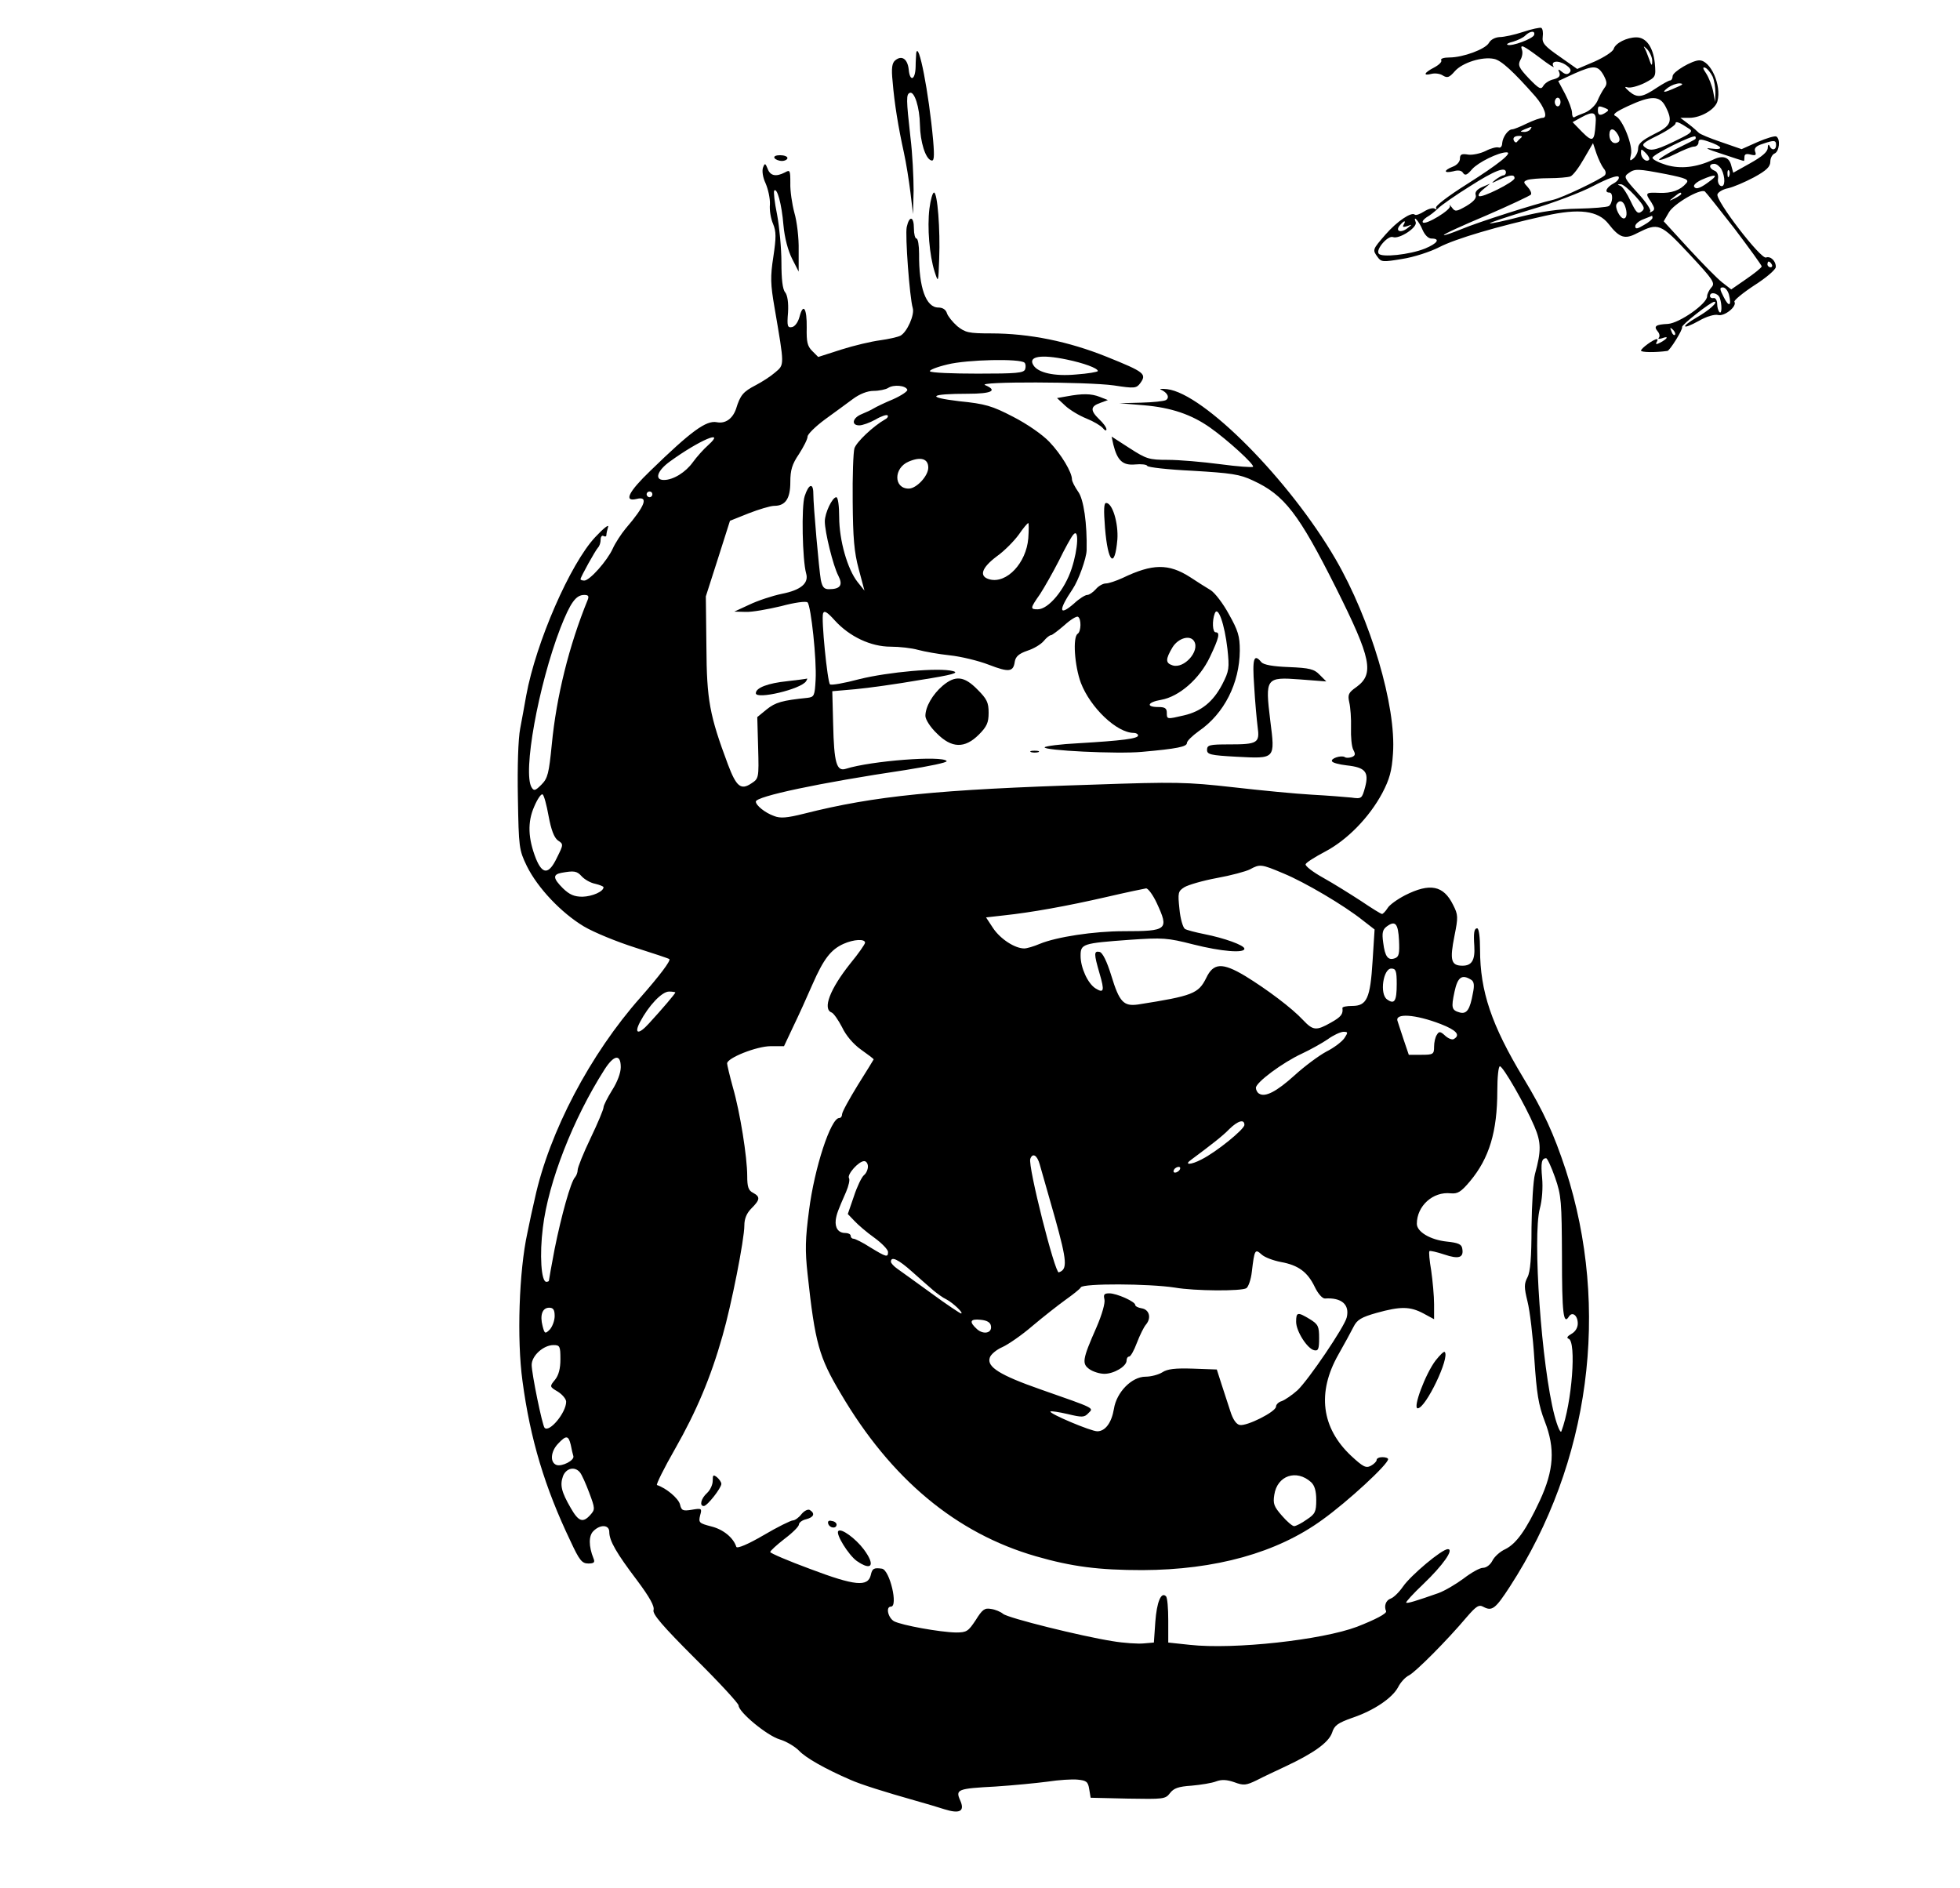 <?xml version="1.0" standalone="no"?>
<!DOCTYPE svg PUBLIC "-//W3C//DTD SVG 20010904//EN"
 "http://www.w3.org/TR/2001/REC-SVG-20010904/DTD/svg10.dtd">
<svg version="1.0" xmlns="http://www.w3.org/2000/svg"
 width="682pt" height="657pt" viewBox="0 0 682 657"
 preserveAspectRatio="xMidYMid meet">

<g transform="translate(0,657) scale(0.1,-0.1)"
fill="#000000" stroke="none">
<path d="M5300 6459 c-30 -10 -67 -18 -82 -18 -16 -1 -31 -9 -37 -20 -12 -22
-90 -51 -138 -51 -19 0 -32 -4 -28 -10 3 -5 -8 -16 -25 -25 -35 -18 -40 -30
-9 -22 12 3 30 1 40 -6 15 -9 22 -7 41 15 26 30 96 52 137 43 25 -5 68 -45
143 -130 32 -37 45 -75 26 -75 -8 0 -33 -9 -56 -20 -22 -11 -45 -20 -50 -20
-14 0 -33 -26 -35 -48 0 -11 -6 -18 -13 -15 -7 2 -27 -3 -44 -12 -18 -9 -46
-15 -61 -13 -23 4 -29 1 -29 -14 0 -11 -11 -23 -25 -28 -33 -13 -32 -24 2 -16
17 5 29 3 34 -6 7 -10 14 -7 31 13 21 24 92 59 120 59 24 0 -29 -42 -138 -111
-65 -41 -111 -76 -107 -82 3 -6 1 -7 -5 -3 -6 4 -23 -1 -37 -10 -14 -9 -28
-14 -32 -11 -11 11 -61 -22 -102 -69 -46 -53 -46 -53 -27 -79 12 -17 19 -17
85 -6 40 6 98 25 129 41 58 30 205 73 368 109 119 27 185 18 221 -28 38 -49
57 -55 100 -32 74 37 80 35 181 -73 84 -90 91 -101 77 -116 -8 -9 -15 -23 -15
-31 0 -26 -96 -93 -136 -96 -43 -2 -51 -8 -36 -26 7 -8 8 -18 4 -22 -4 -5 1
-5 11 -2 24 9 21 0 -4 -14 -15 -8 -19 -8 -15 0 4 6 5 11 1 11 -11 0 -55 -32
-55 -40 0 -6 49 -7 92 -1 8 1 54 74 51 83 -3 7 100 88 112 88 15 0 -18 -30
-62 -55 -58 -34 -50 -44 9 -11 26 15 54 23 66 20 22 -6 67 30 57 46 -3 4 28
30 69 57 41 26 75 55 75 64 1 20 -18 39 -34 33 -18 -7 -177 200 -169 220 3 8
20 18 37 21 18 4 58 21 90 38 44 24 57 37 57 55 0 12 7 25 15 28 16 7 21 49 6
59 -5 3 -35 -6 -65 -19 l-56 -25 -72 25 c-39 13 -74 28 -77 32 -4 4 -19 18
-35 30 l-29 22 31 0 c41 0 91 30 98 58 15 55 -24 142 -63 142 -25 0 -93 -40
-93 -55 0 -8 -4 -15 -9 -15 -4 0 -24 -11 -44 -24 -52 -35 -69 -38 -97 -15 -17
15 -19 19 -7 15 10 -3 36 4 59 15 40 21 40 21 36 70 -6 55 -30 89 -64 89 -33
0 -73 -20 -79 -40 -3 -10 -33 -29 -66 -44 l-61 -26 -61 43 c-52 36 -62 47 -59
69 2 14 0 28 -5 31 -4 2 -33 -4 -63 -14z m38 -11 c-5 -13 -77 -40 -92 -34 -6
2 2 7 19 11 16 5 36 14 43 22 17 16 35 17 30 1z m411 -92 c0 -17 -3 -15 -11 9
-6 17 -13 35 -17 40 -3 6 2 2 12 -8 9 -11 17 -29 16 -41z m-391 13 c30 -23 52
-37 48 -31 -12 19 14 24 41 7 18 -12 22 -20 14 -28 -7 -7 -15 -6 -26 3 -13 11
-15 10 -9 -3 4 -12 -2 -18 -20 -23 -15 -3 -31 -14 -36 -23 -8 -14 -15 -10 -50
26 -35 37 -39 46 -30 64 7 11 9 27 6 35 -8 22 3 17 62 -27z m222 -61 c12 -23
13 -31 2 -45 -7 -10 -18 -30 -24 -45 -7 -15 -26 -33 -43 -40 -16 -6 -33 -13
-37 -16 -5 -2 -8 5 -8 16 0 10 -11 40 -24 65 l-24 45 56 26 c68 30 82 29 102
-6z m379 -4 c6 -14 10 -39 10 -57 l-1 -32 -7 37 c-4 20 -15 48 -24 62 -13 19
-13 24 -3 20 7 -3 18 -16 25 -30z m-128 -39 c-42 -19 -52 -19 -27 0 11 8 29
15 40 15 16 -1 12 -5 -13 -15z m-401 -50 c0 -8 -4 -15 -10 -15 -5 0 -10 7 -10
15 0 8 5 15 10 15 6 0 10 -7 10 -15z m365 -15 c27 -52 20 -68 -40 -97 -41 -21
-55 -33 -55 -49 0 -12 -7 -27 -16 -35 -13 -11 -14 -9 -9 13 8 31 -29 123 -53
134 -13 5 -2 14 43 35 80 37 110 37 130 -1z m-210 -6 c13 -5 14 -8 3 -15 -19
-13 -28 -11 -28 6 0 17 2 18 25 9z m-33 -55 c-4 -62 -10 -65 -47 -28 l-33 34
31 17 c42 23 53 18 49 -23z m327 -18 c11 -7 5 -14 -25 -29 -87 -44 -109 -50
-128 -36 -16 11 -12 16 43 43 34 17 61 36 61 41 0 10 13 5 49 -19z m-554 -1
c-3 -5 -14 -10 -23 -9 -14 0 -13 2 3 9 27 11 27 11 20 0z m305 -19 c7 -13 7
-22 0 -26 -15 -9 -30 4 -30 26 0 25 16 25 30 0z m-336 -9 c-5 -4 -12 -11 -15
-15 -3 -5 -9 -2 -12 5 -3 9 3 14 15 15 11 1 16 -1 12 -5z m605 -6 c-2 -2 -33
-18 -68 -35 -34 -18 -61 -35 -58 -37 3 -3 28 6 56 20 28 14 57 26 66 26 8 0
15 7 15 14 0 12 6 13 33 4 51 -17 58 -31 12 -25 -27 4 -15 -2 35 -18 41 -14
76 -25 78 -25 1 0 2 6 2 14 0 10 7 12 22 8 17 -4 20 -2 15 11 -4 11 3 19 25
26 41 14 48 14 48 -4 0 -18 -16 -20 -23 -2 -3 6 -6 3 -6 -8 -1 -14 -20 -30
-61 -53 l-59 -33 -7 25 c-7 30 -30 37 -64 20 -56 -26 -111 -33 -162 -18 -26 8
-48 19 -48 25 0 11 141 81 149 74 2 -3 2 -7 0 -9z m-319 -102 c8 -9 9 -18 4
-24 -16 -15 -148 -78 -179 -85 -62 -14 -262 -78 -319 -102 -32 -13 -60 -23
-62 -21 -2 3 64 33 147 68 83 36 153 69 156 73 3 5 -2 16 -11 26 -16 17 -16
19 -1 25 9 3 43 6 75 6 32 0 65 3 74 6 9 3 30 31 47 61 l32 55 12 -36 c7 -20
18 -43 25 -52z m158 30 c-10 -10 -28 6 -28 24 0 15 1 15 17 -1 9 -9 14 -19 11
-23z m252 -33 c14 -27 13 -64 -2 -58 -7 2 -12 14 -10 25 2 13 -3 25 -12 28
-20 8 -21 24 -1 24 8 0 19 -9 25 -19z m-750 -11 c0 -5 -4 -10 -8 -10 -5 0 -17
-7 -28 -15 -17 -14 -16 -14 13 0 37 17 53 19 53 5 0 -13 -116 -71 -124 -62 -4
3 3 14 16 24 l23 19 -28 -12 c-18 -8 -26 -18 -22 -28 3 -11 -8 -23 -33 -38
-35 -20 -39 -20 -50 -5 -7 9 -10 12 -7 5 6 -12 -84 -67 -94 -57 -3 4 3 11 13
18 11 6 29 20 40 31 11 11 61 46 111 77 86 55 125 70 125 48z m558 -6 c69 -14
80 -19 70 -31 -21 -25 -52 -36 -95 -34 -48 2 -50 0 -27 -33 12 -20 13 -26 2
-32 -7 -4 -10 -4 -6 1 4 4 -15 33 -43 63 -47 52 -50 57 -33 69 23 17 32 16
132 -3z m219 -6 c-3 -8 -6 -5 -6 6 -1 11 2 17 5 13 3 -3 4 -12 1 -19z m-402
-26 c-25 -13 -34 -32 -15 -32 14 0 12 -37 -2 -47 -7 -4 -56 -8 -108 -9 -66 -1
-127 -10 -199 -28 -57 -15 -105 -25 -107 -23 -2 2 61 23 140 47 79 23 179 61
222 84 48 25 82 37 86 31 4 -5 -4 -16 -17 -23z m340 12 c-36 -28 -53 -35 -60
-24 -4 6 9 17 27 25 43 19 58 18 33 -1z m-265 -56 c33 -37 35 -44 22 -54 -13
-10 -19 -4 -38 36 -12 26 -28 50 -35 53 -12 5 -12 6 0 6 7 1 30 -18 51 -41z
m345 -113 c52 -69 95 -128 95 -132 -1 -5 -25 -24 -54 -44 l-52 -36 -31 24
c-17 13 -69 66 -117 118 l-87 95 18 31 c17 30 108 83 125 73 4 -3 50 -61 103
-129z m-185 120 c0 -2 -10 -9 -22 -15 -22 -11 -22 -10 -4 4 21 17 26 19 26 11z
m-196 -41 c9 -23 7 -44 -4 -44 -13 0 -32 38 -25 50 9 15 22 12 29 -6z m96 -42
c0 -4 -13 -16 -30 -25 -23 -14 -30 -15 -30 -4 0 7 12 18 28 24 15 6 28 11 30
12 1 1 2 -3 2 -7z m-800 -42 c8 -18 20 -30 31 -30 32 0 21 -17 -23 -35 -52
-21 -153 -32 -161 -17 -10 15 33 64 50 57 22 -8 86 34 79 52 -11 28 12 3 24
-27z m-66 18 c-5 -8 -1 -9 12 -5 19 7 19 7 0 -8 -23 -17 -42 -9 -25 11 14 17
23 19 13 2z m1281 -138 c3 -5 1 -10 -4 -10 -6 0 -11 5 -11 10 0 6 2 10 4 10 3
0 8 -4 11 -10z m-149 -105 c10 -40 0 -45 -18 -9 -15 29 -15 34 -3 34 8 0 17
-11 21 -25z m-32 -11 c8 -22 8 -59 -1 -50 -4 4 -8 17 -8 29 0 12 -6 21 -12 20
-7 -2 -13 2 -13 7 0 16 27 11 34 -6z m-156 -129 c-3 -3 -9 2 -12 12 -6 14 -5
15 5 6 7 -7 10 -15 7 -18z"/>
<path d="M3188 6385 c0 -6 -2 -27 -2 -47 -1 -47 -20 -54 -24 -10 -4 37 -24 51
-47 32 -11 -9 -14 -27 -9 -74 6 -75 20 -160 39 -246 8 -36 18 -99 23 -140 l9
-75 2 82 c0 45 -4 129 -11 185 -15 134 -15 150 -2 155 16 6 34 -51 35 -111 1
-59 19 -118 39 -124 10 -4 12 10 7 69 -15 167 -51 351 -59 304z"/>
<path d="M2695 6020 c3 -5 15 -10 26 -10 10 0 19 5 19 10 0 6 -12 10 -26 10
-14 0 -23 -4 -19 -10z"/>
<path d="M2655 5987 c-4 -11 -1 -34 9 -55 9 -21 16 -53 15 -73 -2 -20 3 -50
11 -68 11 -27 11 -47 1 -114 -11 -70 -10 -96 4 -177 35 -205 35 -198 2 -226
-16 -14 -46 -33 -67 -44 -44 -23 -54 -34 -69 -83 -12 -34 -37 -52 -67 -46 -37
7 -89 -31 -231 -169 -76 -73 -94 -109 -48 -98 43 11 30 -24 -38 -103 -15 -18
-36 -50 -45 -70 -19 -42 -80 -111 -99 -111 -7 0 -13 2 -13 5 0 7 51 99 61 110
5 5 9 17 9 28 0 10 5 15 10 12 6 -3 10 -2 10 4 0 5 3 18 6 28 3 10 -17 -6 -45
-36 -87 -93 -206 -366 -240 -551 -5 -30 -15 -82 -21 -115 -7 -36 -10 -133 -8
-240 3 -174 4 -182 31 -238 38 -77 120 -163 198 -210 35 -21 116 -54 179 -74
63 -20 117 -38 119 -40 6 -5 -34 -58 -100 -133 -175 -197 -318 -469 -368 -700
-7 -30 -19 -84 -26 -120 -29 -132 -37 -370 -17 -515 27 -203 78 -371 167 -557
31 -67 40 -78 62 -78 20 0 24 4 18 18 -17 42 -17 79 0 95 24 24 55 22 55 -3 0
-31 25 -74 97 -169 44 -59 61 -90 57 -103 -4 -14 30 -54 145 -169 83 -82 151
-156 151 -163 0 -23 99 -105 143 -118 23 -7 52 -24 67 -39 23 -25 92 -64 180
-102 36 -16 119 -42 225 -72 33 -9 79 -23 101 -30 54 -17 72 -7 55 31 -17 38
-9 41 123 48 61 4 143 12 181 17 39 6 86 9 105 7 30 -3 36 -7 40 -33 l5 -30
130 -3 c123 -2 130 -2 146 19 13 17 29 23 75 26 33 3 71 9 86 15 19 7 37 6 63
-3 32 -12 41 -11 78 7 23 12 68 33 100 48 98 46 150 83 162 117 8 26 20 34 70
52 75 25 140 69 160 107 8 16 25 35 38 41 23 12 132 121 201 203 33 38 42 44
58 35 30 -16 42 -6 92 71 279 430 350 967 194 1450 -42 127 -77 203 -147 319
-111 184 -151 302 -151 447 0 43 -4 74 -10 74 -11 0 -13 -17 -10 -62 3 -49 -9
-68 -41 -68 -40 0 -45 19 -28 104 13 65 13 73 -5 108 -33 67 -80 77 -167 33
-27 -14 -55 -34 -61 -45 -7 -11 -16 -20 -19 -20 -4 0 -36 20 -73 45 -37 24
-96 61 -132 81 -36 20 -63 41 -61 47 2 6 32 25 68 44 76 40 153 118 199 204
25 48 33 76 37 137 12 165 -78 467 -200 677 -160 275 -458 576 -586 591 -20 2
-29 1 -21 -2 22 -10 31 -27 17 -36 -7 -4 -46 -8 -87 -9 l-75 -2 85 -7 c95 -8
166 -32 231 -78 61 -43 155 -129 149 -136 -3 -3 -55 1 -115 9 -61 8 -142 15
-181 15 -66 0 -75 3 -134 41 l-62 40 6 -28 c14 -56 33 -73 76 -69 21 2 40 0
42 -5 2 -5 73 -13 158 -17 134 -8 164 -12 210 -34 109 -50 159 -115 289 -374
123 -246 134 -299 70 -345 -27 -19 -30 -26 -24 -53 4 -17 7 -57 6 -88 -1 -31
2 -66 8 -77 8 -15 7 -20 -5 -25 -9 -3 -20 -4 -25 0 -13 7 -50 -5 -44 -15 2 -5
25 -11 51 -14 65 -7 78 -23 64 -76 -11 -40 -12 -41 -48 -36 -20 2 -82 7 -137
10 -55 3 -179 15 -275 26 -161 18 -200 19 -485 9 -543 -17 -762 -39 -1007
-101 -60 -15 -83 -17 -105 -8 -31 11 -63 37 -63 50 0 18 220 65 522 110 81 13
145 26 142 31 -13 20 -263 1 -351 -27 -32 -10 -41 20 -44 156 l-3 114 80 7
c44 4 145 18 225 32 114 18 138 25 115 31 -48 13 -225 -3 -326 -28 -52 -14
-98 -22 -102 -18 -9 9 -31 229 -24 247 4 11 15 4 41 -25 51 -56 125 -91 194
-91 31 0 74 -5 95 -11 22 -6 72 -15 110 -19 39 -4 101 -19 137 -33 70 -27 85
-25 90 11 3 18 15 28 44 38 22 7 47 22 57 34 9 11 20 20 25 20 4 0 25 16 47
35 21 19 42 32 47 29 12 -7 11 -51 -1 -59 -18 -11 -11 -112 11 -171 33 -86
125 -174 184 -174 8 0 15 -4 15 -9 0 -11 -56 -18 -208 -27 -62 -3 -114 -10
-117 -14 -7 -11 253 -24 338 -16 124 11 157 18 157 31 0 7 19 25 41 41 89 61
142 167 143 280 0 51 -6 70 -38 127 -20 37 -49 75 -64 84 -15 9 -47 29 -71 45
-75 48 -131 47 -235 -3 -22 -10 -48 -19 -58 -19 -10 0 -26 -9 -35 -20 -10 -11
-23 -20 -30 -20 -7 0 -28 -13 -46 -30 -53 -46 -55 -24 -5 50 21 31 48 107 49
135 2 92 -10 179 -30 205 -11 16 -21 35 -21 42 0 25 -37 87 -79 131 -24 25
-77 62 -126 87 -73 38 -97 45 -187 54 -118 14 -104 26 30 26 82 0 105 11 60
30 -34 13 356 12 448 -1 71 -11 78 -10 91 7 24 33 17 39 -117 93 -132 53 -268
81 -402 81 -78 0 -89 3 -117 25 -16 14 -33 35 -36 45 -4 13 -15 20 -30 20 -43
0 -68 69 -67 187 0 29 -4 53 -9 53 -5 0 -9 16 -9 35 0 43 -16 46 -25 5 -6 -27
10 -245 21 -282 7 -23 -20 -84 -43 -96 -10 -5 -42 -12 -71 -16 -30 -4 -90 -18
-134 -32 l-81 -26 -21 21 c-17 17 -20 32 -19 81 1 67 -12 88 -25 38 -5 -19
-16 -34 -26 -36 -16 -3 -18 3 -14 51 2 34 -2 60 -10 70 -9 10 -13 46 -13 104
0 48 -7 123 -15 166 -9 43 -13 81 -10 84 10 11 26 -47 32 -120 4 -45 16 -89
30 -117 l23 -45 0 75 c1 41 -6 100 -15 130 -8 30 -15 77 -14 103 0 45 -1 47
-19 37 -31 -16 -51 -12 -60 13 -8 20 -10 20 -16 4z m1057 -668 c58 -12 108
-30 108 -40 0 -3 -34 -9 -76 -12 -75 -7 -132 6 -148 32 -20 31 25 39 116 20z
m-147 -11 c4 -4 5 -14 2 -23 -5 -13 -31 -15 -165 -15 -87 0 -162 3 -166 8 -4
4 23 15 61 24 68 17 253 21 268 6z m-408 -94 c2 -5 -20 -20 -49 -33 -29 -12
-60 -27 -68 -32 -8 -5 -27 -14 -42 -20 -32 -13 -37 -39 -8 -39 11 0 36 9 56
20 20 12 39 18 42 15 4 -3 0 -10 -8 -14 -42 -24 -100 -79 -107 -101 -4 -14 -7
-97 -6 -185 1 -126 5 -176 21 -235 l20 -75 -24 30 c-35 44 -64 145 -64 226 0
38 -4 69 -10 69 -14 0 -40 -55 -40 -84 0 -37 29 -155 47 -189 17 -33 7 -47
-33 -47 -17 0 -23 8 -28 33 -6 35 -26 256 -26 300 0 38 -16 34 -30 -9 -12 -35
-8 -223 5 -269 10 -34 -18 -58 -84 -71 -34 -7 -85 -24 -114 -38 l-52 -24 40
-1 c21 -1 77 9 123 20 48 13 87 18 92 13 12 -13 32 -199 28 -269 -3 -56 -5
-60 -28 -63 -89 -9 -112 -16 -142 -40 l-33 -27 3 -107 c3 -106 2 -107 -24
-124 -36 -24 -52 -11 -81 66 -64 171 -74 224 -75 410 l-2 175 42 131 42 132
65 26 c36 14 76 26 89 26 39 0 56 25 56 83 0 41 6 62 30 97 16 25 30 52 30 61
0 8 27 35 61 60 33 24 77 56 97 71 23 17 50 28 72 28 19 0 42 5 50 10 19 13
62 9 67 -6z m-692 -192 c-17 -15 -41 -42 -54 -60 -25 -35 -68 -62 -101 -62
-34 0 -23 33 22 65 102 74 195 113 133 57z m765 -79 c0 -29 -41 -73 -68 -73
-53 0 -53 72 0 94 42 18 68 10 68 -21z m-960 -93 c0 -5 -4 -10 -10 -10 -5 0
-10 5 -10 10 0 6 5 10 10 10 6 0 10 -4 10 -10z m1308 -153 c-7 -86 -75 -158
-134 -143 -39 10 -29 40 24 80 27 19 61 54 77 76 15 22 30 40 33 40 2 0 2 -24
0 -53z m151 -105 c-24 -74 -81 -142 -118 -142 -27 0 -27 3 8 53 15 23 45 76
66 117 20 41 42 81 49 89 21 27 18 -47 -5 -117z m-1684 -109 c-65 -159 -109
-337 -125 -503 -10 -101 -14 -118 -36 -140 -21 -21 -26 -23 -34 -10 -32 50 23
355 100 555 35 89 54 115 83 115 14 0 17 -4 12 -17z m2226 -171 c7 -67 6 -76
-18 -123 -32 -61 -73 -94 -133 -108 -60 -14 -60 -14 -60 9 0 16 -7 20 -30 20
-44 0 -37 17 10 25 63 11 134 73 170 149 32 67 36 86 20 86 -11 0 -13 40 -3
66 11 28 34 -37 44 -124z m-116 27 c21 -34 -35 -97 -75 -84 -25 8 -25 21 0 63
20 32 61 44 75 21z m-2246 -609 c9 -48 19 -74 32 -84 20 -13 20 -14 -3 -60
-28 -59 -50 -60 -73 -4 -28 71 -30 128 -6 182 11 26 24 45 29 42 5 -3 14 -37
21 -76z m2557 -199 c73 -30 211 -111 277 -164 l40 -31 -7 -110 c-8 -130 -20
-156 -71 -156 -19 0 -34 -3 -34 -7 3 -21 -4 -31 -40 -51 -51 -29 -62 -28 -97
9 -39 42 -126 107 -201 153 -80 48 -111 46 -136 -7 -27 -54 -46 -62 -237 -92
-50 -7 -65 8 -93 100 -16 52 -31 81 -41 83 -20 4 -20 -6 0 -75 18 -61 15 -70
-14 -52 -27 17 -52 72 -52 113 0 42 6 44 170 56 116 8 132 7 222 -16 99 -25
178 -31 178 -15 0 12 -69 37 -140 51 -30 6 -61 14 -67 18 -7 5 -16 36 -19 69
-6 57 -5 62 17 76 13 8 64 23 113 32 50 9 101 23 115 30 35 19 39 19 117 -14z
m-2442 -10 c10 -11 31 -23 47 -26 16 -4 29 -9 29 -12 0 -15 -39 -32 -73 -33
-29 0 -45 7 -68 29 -35 35 -36 48 -6 54 44 8 54 7 71 -12z m2001 -93 c43 -93
38 -98 -115 -98 -104 0 -234 -20 -292 -44 -21 -9 -45 -16 -54 -16 -33 0 -83
33 -108 70 l-25 38 62 7 c94 10 218 32 357 64 69 16 131 29 138 30 7 0 24 -23
37 -51z m843 -130 c2 -45 0 -57 -14 -62 -24 -9 -35 5 -41 54 -5 35 -2 46 13
57 29 21 39 10 42 -49z m-1858 -8 c0 -5 -23 -38 -51 -72 -71 -89 -98 -159 -65
-171 7 -3 23 -26 36 -51 13 -28 39 -59 66 -78 24 -17 44 -32 44 -34 0 -1 -25
-41 -55 -89 -30 -49 -55 -94 -55 -102 0 -7 -4 -13 -10 -13 -29 0 -86 -172
-105 -322 -13 -98 -14 -139 -5 -221 26 -241 40 -289 115 -415 175 -298 402
-487 680 -567 125 -36 218 -48 370 -48 254 1 468 60 626 175 88 63 229 193
229 211 0 4 -9 7 -20 7 -11 0 -20 -4 -20 -10 0 -5 -9 -14 -20 -20 -17 -9 -27
-4 -69 35 -103 97 -119 220 -44 352 21 37 45 81 53 97 12 24 27 33 80 48 83
23 116 23 163 -2 l37 -20 0 52 c0 29 -5 82 -10 117 -6 35 -9 66 -6 68 2 2 25
-3 52 -12 50 -17 68 -11 62 21 -2 15 -15 20 -53 24 -58 6 -105 34 -105 62 0
62 56 113 118 106 24 -2 35 4 67 42 67 80 95 173 95 315 0 47 4 85 9 85 11 0
88 -134 120 -209 24 -56 24 -86 2 -166 -6 -22 -11 -106 -12 -186 0 -104 -4
-154 -14 -173 -12 -23 -12 -35 0 -84 8 -31 19 -122 24 -202 8 -118 14 -158 36
-215 37 -95 32 -170 -17 -276 -48 -103 -82 -150 -120 -169 -18 -8 -38 -26 -45
-40 -7 -14 -21 -25 -33 -25 -11 0 -41 -17 -67 -37 -27 -20 -66 -43 -88 -51
-77 -27 -109 -37 -112 -33 -2 2 24 31 59 64 70 67 108 122 86 122 -21 0 -129
-91 -156 -130 -13 -19 -32 -38 -43 -42 -17 -6 -24 -26 -16 -44 3 -8 -37 -29
-101 -54 -122 -46 -428 -80 -582 -63 l-75 8 0 77 c0 42 -3 80 -8 84 -17 17
-32 -21 -37 -89 l-5 -72 -35 -3 c-19 -2 -69 1 -110 8 -107 17 -362 80 -380 95
-8 7 -27 15 -42 17 -22 4 -30 -2 -53 -39 -26 -39 -31 -43 -69 -43 -55 1 -188
25 -215 39 -21 12 -30 51 -11 51 26 0 -4 127 -31 132 -28 4 -34 1 -39 -22 -10
-42 -55 -38 -211 21 -76 28 -139 55 -139 59 0 4 23 25 50 46 28 21 50 43 50
50 0 6 11 15 25 18 27 7 32 20 13 32 -6 4 -19 -2 -29 -14 -9 -12 -23 -22 -30
-22 -7 0 -54 -23 -103 -52 -53 -31 -91 -47 -94 -40 -10 32 -46 61 -87 71 -42
11 -45 13 -39 38 7 25 6 26 -29 20 -31 -5 -36 -3 -41 19 -6 21 -47 56 -80 67
-4 1 24 58 63 126 74 130 124 248 165 393 31 107 76 336 76 384 0 24 8 43 25
60 30 30 31 40 5 54 -16 8 -20 21 -20 58 0 66 -25 223 -50 309 -11 40 -20 78
-20 83 0 19 103 60 152 60 l46 0 32 68 c18 37 48 103 67 147 39 89 64 121 108
141 36 16 75 18 75 4z m1850 -144 c0 -60 -8 -72 -34 -53 -26 19 -13 107 15
107 16 0 19 -8 19 -54z m259 15 c10 -6 12 -19 6 -47 -10 -56 -21 -73 -45 -67
-29 8 -31 16 -19 72 11 52 26 62 58 42z m-2769 -44 c0 -4 -46 -58 -92 -108
-36 -40 -53 -37 -31 5 30 57 76 106 101 106 12 0 22 -2 22 -3z m2663 -110 c54
-21 70 -38 46 -52 -5 -4 -19 1 -30 11 -17 16 -22 16 -29 4 -6 -8 -10 -27 -10
-42 0 -26 -3 -28 -44 -28 l-44 0 -18 53 c-9 28 -19 57 -21 64 -11 29 62 24
150 -10z m-335 -49 c-9 -13 -37 -34 -63 -47 -26 -14 -76 -51 -111 -83 -62 -56
-102 -77 -123 -63 -6 3 -11 13 -11 20 0 19 93 88 160 119 30 14 71 37 90 50
19 14 43 25 54 26 17 0 17 -2 4 -22z m-2518 -101 c0 -20 -12 -52 -30 -80 -16
-26 -30 -53 -30 -60 0 -7 -20 -55 -45 -107 -25 -52 -45 -102 -45 -111 0 -8 -4
-19 -9 -25 -15 -15 -48 -135 -71 -249 -11 -58 -20 -108 -20 -111 0 -2 -4 -4
-9 -4 -18 0 -24 95 -12 189 19 158 105 378 214 549 33 52 57 56 57 9z m2170
-201 c0 -15 -97 -94 -149 -120 -38 -20 -63 -20 -36 -1 70 52 110 83 133 107
30 29 52 35 52 14z m-712 -138 c5 -18 29 -102 53 -186 42 -151 44 -179 13
-189 -13 -4 -108 370 -99 395 8 22 24 13 33 -20z m1793 -45 c22 -63 23 -84 24
-275 0 -196 5 -240 24 -209 12 19 31 4 31 -24 0 -15 -9 -29 -22 -36 -14 -8
-18 -14 -10 -17 28 -9 12 -224 -25 -322 -3 -8 -14 17 -24 55 -45 171 -77 623
-51 720 8 29 11 73 8 106 -5 53 -2 69 14 69 4 0 18 -30 31 -67z m-2391 38 c0
-10 -6 -24 -14 -30 -8 -7 -24 -40 -35 -74 l-21 -61 23 -24 c12 -13 43 -40 70
-59 26 -19 47 -41 47 -49 0 -20 -6 -18 -62 16 -26 17 -53 30 -58 30 -6 0 -10
5 -10 10 0 6 -9 10 -19 10 -24 0 -36 18 -33 45 3 21 7 32 36 98 9 21 14 43 10
48 -7 13 34 59 53 59 7 0 13 -8 13 -19z m1085 -11 c-3 -5 -11 -10 -16 -10 -6
0 -7 5 -4 10 3 6 11 10 16 10 6 0 7 -4 4 -10z m352 -321 c61 -11 93 -35 118
-87 11 -23 26 -40 35 -40 58 4 87 -21 76 -66 -8 -33 -133 -217 -171 -253 -19
-17 -44 -34 -55 -38 -11 -3 -20 -12 -20 -19 0 -18 -102 -69 -126 -64 -12 2
-24 19 -33 48 -8 25 -22 68 -31 95 l-16 50 -83 3 c-62 2 -89 -1 -107 -13 -13
-8 -39 -15 -58 -15 -48 0 -101 -54 -110 -112 -8 -48 -30 -78 -58 -78 -22 0
-169 62 -163 69 3 2 30 -2 60 -9 50 -12 58 -12 72 3 19 19 27 15 -167 83 -140
49 -187 78 -176 110 3 11 23 28 44 37 20 9 68 42 105 74 38 32 89 72 114 90
25 18 50 37 54 44 8 14 236 13 327 -1 69 -12 232 -13 249 -2 7 5 16 30 19 58
9 76 11 80 34 59 11 -10 41 -21 67 -26z m-1283 -34 c28 -25 61 -54 74 -65 12
-10 32 -25 45 -31 23 -12 62 -49 51 -49 -3 0 -50 31 -103 70 -53 38 -106 77
-118 85 -13 9 -23 20 -23 25 0 20 25 9 74 -35z m-1244 -154 c0 -16 -8 -37 -17
-47 -16 -16 -18 -15 -25 12 -10 38 -1 64 23 64 14 0 19 -7 19 -29z m1518 -34
c5 -25 -25 -32 -48 -12 -29 26 -25 37 12 33 22 -2 34 -9 36 -21z m-1498 -116
c0 -33 -6 -56 -19 -72 -19 -23 -19 -24 10 -41 16 -10 29 -26 29 -35 0 -38 -58
-108 -75 -91 -8 8 -45 189 -45 219 0 32 41 69 76 69 22 0 24 -4 24 -49z m36
-298 c3 -16 7 -33 9 -39 5 -15 -40 -38 -59 -31 -23 9 -20 47 6 74 28 30 36 29
44 -4z m32 -96 c6 -7 20 -38 32 -70 21 -56 21 -59 4 -78 -26 -29 -41 -23 -68
24 -33 57 -38 80 -27 111 11 28 41 35 59 13z m2544 -34 c12 -11 18 -30 18 -62
0 -41 -4 -49 -33 -68 -18 -13 -38 -23 -44 -23 -6 0 -25 16 -43 37 -27 31 -31
41 -26 72 10 67 77 90 128 44z"/>
<path d="M2740 4200 c-68 -7 -110 -23 -110 -42 0 -23 158 14 175 42 3 5 5 9 3
9 -2 -1 -32 -5 -68 -9z"/>
<path d="M4995 1836 c-35 -46 -80 -166 -62 -166 28 0 113 178 94 196 -3 3 -17
-11 -32 -30z"/>
<path d="M2480 1418 c0 -14 -9 -33 -20 -43 -21 -19 -27 -45 -11 -45 12 0 61
63 61 77 0 6 -7 16 -15 23 -13 10 -15 9 -15 -12z"/>
<path d="M2882 1268 c5 -15 28 -18 29 -3 0 6 -7 12 -17 13 -10 3 -15 -1 -12
-10z"/>
<path d="M2917 1243 c-10 -10 35 -83 64 -104 53 -37 66 -15 24 41 -28 37 -78
74 -88 63z"/>
<path d="M3843 2049 c3 -12 -8 -52 -28 -98 -49 -111 -51 -126 -24 -145 13 -9
36 -16 52 -16 33 0 77 26 77 46 0 8 4 14 9 14 5 0 17 21 27 48 10 26 24 55 32
64 19 23 11 52 -16 56 -12 2 -22 7 -22 12 0 11 -64 40 -90 40 -18 0 -21 -4
-17 -21z"/>
<path d="M4510 1971 c0 -33 39 -94 63 -99 14 -3 17 4 17 42 0 41 -3 48 -32 66
-43 26 -48 25 -48 -9z"/>
<path d="M3234 5844 c-8 -66 0 -162 18 -219 13 -40 13 -40 16 45 4 101 -6 230
-18 230 -5 0 -12 -25 -16 -56z"/>
<path d="M3712 5191 l-34 -6 29 -27 c15 -14 48 -34 73 -44 25 -10 50 -25 57
-33 7 -9 13 -11 13 -5 0 7 -11 22 -25 35 -32 31 -31 45 3 57 l27 10 -28 11
c-30 12 -61 12 -115 2z"/>
<path d="M3845 4733 c10 -122 34 -144 43 -40 4 56 -17 127 -39 127 -8 0 -9
-23 -4 -87z"/>
<path d="M4364 4183 c3 -54 9 -118 12 -142 8 -56 0 -61 -98 -61 -69 0 -78 -2
-78 -19 0 -16 11 -19 103 -24 136 -7 134 -9 117 126 -18 148 -16 152 104 143
l91 -7 -23 23 c-19 20 -35 24 -107 27 -56 2 -88 8 -96 17 -26 32 -32 13 -25
-83z"/>
<path d="M3280 4184 c-35 -30 -60 -73 -60 -105 0 -12 17 -39 39 -60 52 -53 98
-54 147 -5 28 28 34 42 34 76 0 36 -6 48 -39 81 -46 47 -77 50 -121 13z"/>
<path d="M3588 3953 c6 -2 18 -2 25 0 6 3 1 5 -13 5 -14 0 -19 -2 -12 -5z"/>
</g>
</svg>
